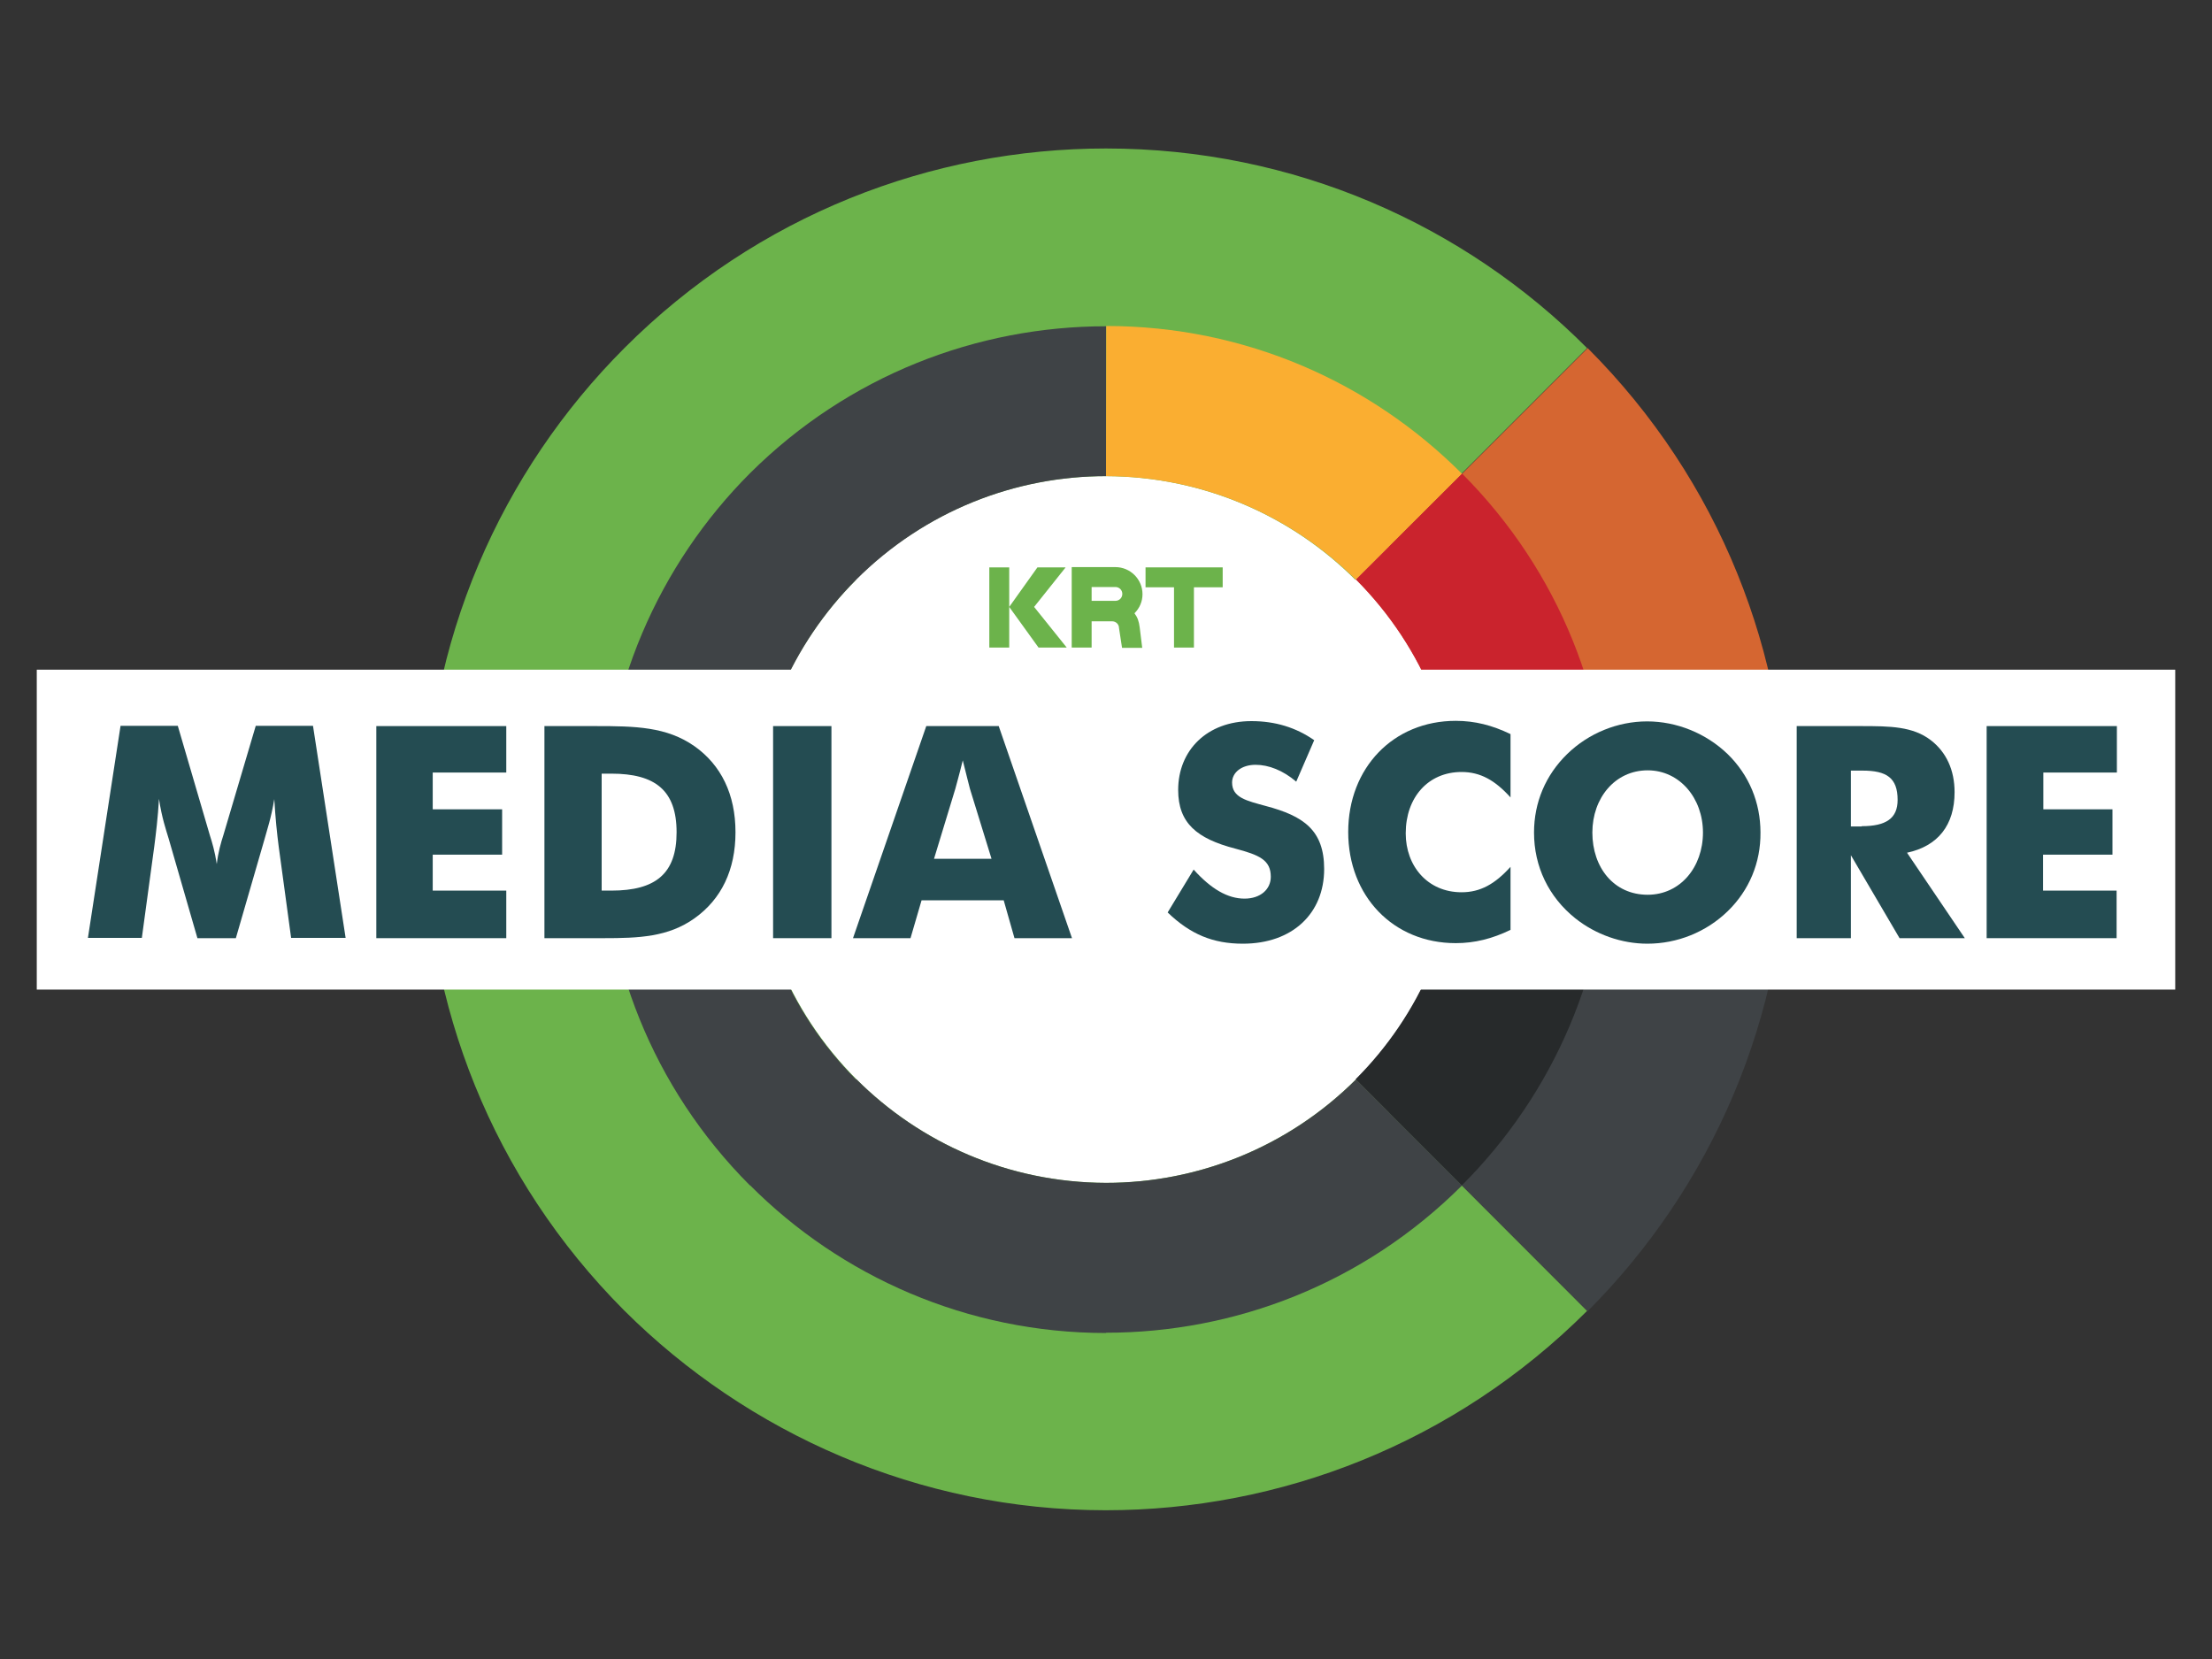 <?xml version="1.0" encoding="utf-8"?>
<!-- Generator: Adobe Illustrator 20.1.0, SVG Export Plug-In . SVG Version: 6.00 Build 0)  -->
<!DOCTYPE svg PUBLIC "-//W3C//DTD SVG 1.1//EN" "http://www.w3.org/Graphics/SVG/1.1/DTD/svg11.dtd">
<svg version="1.1" id="Layer_1" xmlns="http://www.w3.org/2000/svg" xmlns:xlink="http://www.w3.org/1999/xlink" x="0px" y="0px"
	 viewBox="0 0 800 600" style="enable-background:new 0 0 800 600;" xml:space="preserve">
<rect x="0" y="0" width="800" height="600" fill="#333333" stroke="none"/>
<style type="text/css">
	.st0{fill:#FFFFFF;}
	.st1{fill:#6CB34B;}
	.st2{fill:#FAAE31;}
	.st3{fill:#3F4346;}
	.st4{fill:#272A2B;}
	.st5{fill:#D56631;}
	.st6{fill:#CA232D;}
	.st7{fill:#244C52;}
</style>
<circle class="st0" cx="400" cy="300" r="144.7"/>
<g>
	<path class="st1" d="M400,53.7L400,53.7c-63,0-126,24-174.1,72.1l0,0C181.3,170.4,153.7,232,153.7,300c0,0,0,0,0,0l118.4,0
		c0,0,0,0,0,0c0-35.3,14.4-67.2,37.5-90.3l-11-11l10.9,10.9c0,0,0,0,0,0c25-24.9,57.7-37.4,90.4-37.4v0c0,0,0,0,0,0
		c35.3,0.1,67.2,14.4,90.3,37.5l83.8-83.8C529.6,81.3,468,53.7,400,53.7z"/>
	<path class="st2" d="M400.1,117.9C400.1,117.9,400,117.9,400.1,117.9l-0.1,54.3c35.3,0.1,67.2,14.4,90.4,37.5l38.4-38.3
		C495.8,138.3,450.3,117.9,400.1,117.9z"/>
	<g>
		<path class="st1" d="M490.4,390.4C490.4,390.4,490.4,390.4,490.4,390.4c-25,24.9-57.7,37.4-90.4,37.4v24.8l0-24.8c0,0,0,0,0,0
			c-35.3-0.1-67.2-14.4-90.3-37.5l-1,1l1-1c0,0,0,0,0,0c-24.9-25-37.4-57.7-37.4-90.4H153.7c0,63,24.1,126,72.1,174.1c0,0,0,0,0,0
			l0,0c44.5,44.3,106.4,72.2,174.1,72.2v0c63,0,126-24.1,174.1-72.1c0,0,0,0,0,0L490.4,390.4z"/>
		<g>
			<path class="st3" d="M400,172.2l0-54.2c-46.5,0-93.1,17.7-128.7,53.1l0,0c-32.9,32.9-53.4,78.6-53.5,128.9c0,0,0,0,0,0.1h0.1
				h54.2c0.1-35.3,14.4-67.2,37.5-90.4l-2.2-2.2l2.2,2.2C334.6,184.7,367.3,172.2,400,172.2z"/>
			<path class="st3" d="M400,482.1l0-54.3c-35.3-0.1-67.2-14.4-90.3-37.5l-0.5,0.5l0.4-0.4c-24.9-25-37.4-57.7-37.4-90.4l-54.2,0
				c0,46.6,17.7,93.1,53.2,128.7c0,0,0,0,0.1,0l0,0C304.1,461.6,349.8,482.1,400,482.1C400,482.1,400,482.1,400,482.1z"/>
			<path class="st3" d="M490.4,390.4c-25,24.9-57.7,37.4-90.4,37.4V482c46.6,0,93.1-17.7,128.7-53.2c0,0,0,0,0-0.1L490.4,390.4z"/>
		</g>
	</g>
	<g>
		<path class="st3" d="M646.3,300.1C646.3,300,646.3,300,646.3,300.1l-118.4,0c0,0,0,0,0,0c-0.1,35.3-14.4,67.2-37.5,90.3l83.8,83.8
			C618.7,429.6,646.3,368,646.3,300.1z"/>
		<path class="st4" d="M582.1,300.1C582.1,300.1,582.1,300,582.1,300.1l-54.3-0.1c-0.1,35.3-14.4,67.2-37.5,90.3l38.4,38.4
			C561.7,395.8,582,350.3,582.1,300.1z"/>
	</g>
	<g>
		<path class="st5" d="M574.2,125.9C574.2,125.9,574.2,125.9,574.2,125.9l-83.7,83.7c0,0,0,0,0,0c24.9,25,37.4,57.7,37.4,90.4h118.5
			C646.3,237,622.3,174,574.2,125.9z"/>
		<path class="st6" d="M528.8,171.3C528.8,171.2,528.8,171.2,528.8,171.3l-38.4,38.3c24.9,25,37.4,57.7,37.4,90.4l54.2,0
			C582.1,253.4,564.3,206.9,528.8,171.3z"/>
	</g>
</g>
<rect x="13.3" y="242.2" class="st0" width="773.4" height="115.7"/>
<g>
	<path class="st7" d="M105.3,339.3l-4.5-33.1c-0.6-4.6-1.2-10.3-1.6-17.2c-1.1,6.8-2.7,11.4-3.5,14.4l-10.4,35.9H71.4L61,303.3
		c-0.9-3-2.5-7.6-3.5-14.4c-0.4,6.9-1.1,12.5-1.7,17.2l-4.5,33.1H31.8l11.8-76.7h20.7l11.6,39.6c0.8,2.5,1.8,5.8,2.5,10.4
		c0.5-4.3,1.5-7.7,2.4-10.5l11.7-39.5h20.7l11.8,76.7H105.3z"/>
	<path class="st7" d="M136.1,262.6h47v16.8h-26.6v13.3h25.1v16.4h-25.1v13h26.6v17.2h-47V262.6z"/>
	<path class="st7" d="M196.9,262.6h16c0.9,0,1.6,0,2.5,0c14.3,0,25.7,0.2,35.8,7.3c9.6,6.8,14.8,17.4,14.8,31.1
		c0,13.6-5.1,24.2-14.8,31.1c-9.5,6.8-20.2,7.2-32.9,7.2c-1.7,0-3.5,0-5.4,0h-16V262.6z M221.1,322.1c16,0,23.6-6.1,23.6-21.1
		c0-15.2-7.8-21.2-23.6-21.2h-3.5v42.3H221.1z"/>
	<path class="st7" d="M279.6,262.6h21.1v76.7h-21.1V262.6z"/>
	<path class="st7" d="M335,262.6h26.2l26.5,76.7h-20.8l-3.9-13.7h-29.7l-4,13.7h-20.8L335,262.6z M358.6,310.6l-7.8-25.3
		c-0.3-1.2-1.2-4.6-2.6-10.3c-1.4,5.7-2.4,9.1-2.7,10.3l-7.7,25.3H358.6z"/>
	<path class="st7" d="M450.1,325c5.8,0,9.5-3.4,9.5-7.9c0-6.1-4.2-7.9-12.9-10.2c-13.8-3.6-20.6-9.2-20.6-21.2
		c0-14.3,10.4-24.9,26.5-24.9c8.6,0,16.1,2.3,22.7,6.9l-6.5,15c-4.8-4.1-10-6.1-14.7-6.1c-5.1,0-8.5,2.8-8.5,6.4
		c0,5.5,5.3,6.6,12.2,8.5c13.6,3.6,21.1,8.7,21.1,22.8c0,16-11.4,27-29.4,27c-10.8,0-19-3.4-27.2-11.3l9.4-15.5
		C438,321.5,444,325,450.1,325z"/>
	<path class="st7" d="M546.3,288.4c-5.6-6.2-10.9-9.2-17.7-9.2c-12.1,0-20.2,9.2-20.2,22.2c0,11.8,7.9,21.3,20.2,21.3
		c6.8,0,12.1-3,17.7-9.2v22.8c-6.6,3.2-13,4.8-19.8,4.8c-22.6,0-38.9-17-38.9-40.2s16.3-40.2,38.9-40.2c6.9,0,13.2,1.6,19.8,4.8
		V288.4z"/>
	<path class="st7" d="M624.9,329.5c-7.8,7.6-18.3,11.8-29.1,11.8c-9.3,0-18.7-3.3-26.1-9.2c-9.6-7.7-14.9-18.7-14.9-31
		c0-10.9,4.2-20.8,12-28.4c7.7-7.5,18.2-11.8,28.9-11.8s21.3,4.3,29.1,11.8c7.8,7.6,11.9,17.6,11.9,28.4
		C636.8,312,632.6,322,624.9,329.5z M615.9,301.1c0-12.4-8.4-22.5-20-22.5c-11.8,0-20,10-20,22.5c0,12.7,7.8,22.5,20,22.5
		C607.7,323.6,615.9,313.6,615.9,301.1z"/>
	<path class="st7" d="M649.8,262.6h21.9c0.4,0,0.9,0,1.3,0c10.6,0,18.8,0.1,25.3,5.1c5.6,4.3,8.6,10.8,8.6,18.8
		c0,11.9-6,19.5-17.2,21.9l20.9,30.9H687l-17.6-30v30h-19.6V262.6z M673.3,298.8c8.8,0,13-2.8,13-9.5c0-8-4-10.6-12.7-10.6h-4.2
		v20.2H673.3z"/>
	<path class="st7" d="M718.6,262.6h47v16.8h-26.6v13.3H764v16.4h-25.1v13h26.6v17.2h-47V262.6z"/>
</g>
<g>
	<g>
		<polygon class="st1" points="442.2,205.2 414.3,205.2 414.3,212.4 424.6,212.4 424.6,234.2 431.8,234.2 431.8,212.4 442.2,212.4 
					"/>
		<path class="st1" d="M357.8,234.2h7.2v-29h-7.2V234.2z M374,219.5l11.4-14.3h-10.2L365,219.5l0,0l0,0l10.6,14.7h10.2L374,219.5z"
			/>
		<path class="st1" d="M410.3,221.8c1.8-1.8,2.9-4.2,2.9-6.9c0-5.4-4.4-9.8-9.8-9.8h-15.7c0,0-0.1,0-0.1,0.1l0,0.1v28.9h7.2v-9.5
			h7.4c1.4,0,2.5,1.1,2.5,2.4h0l1.1,7.2h7.3c0,0-0.9-7.3-0.9-7.3C411.9,224.6,411.4,223.3,410.3,221.8z M394.8,212.3h8.6
			c1.4,0,2.5,1.1,2.5,2.5c0,1.4-1.1,2.5-2.5,2.5h-8.6V212.3z"/>
	</g>
</g>
</svg>

